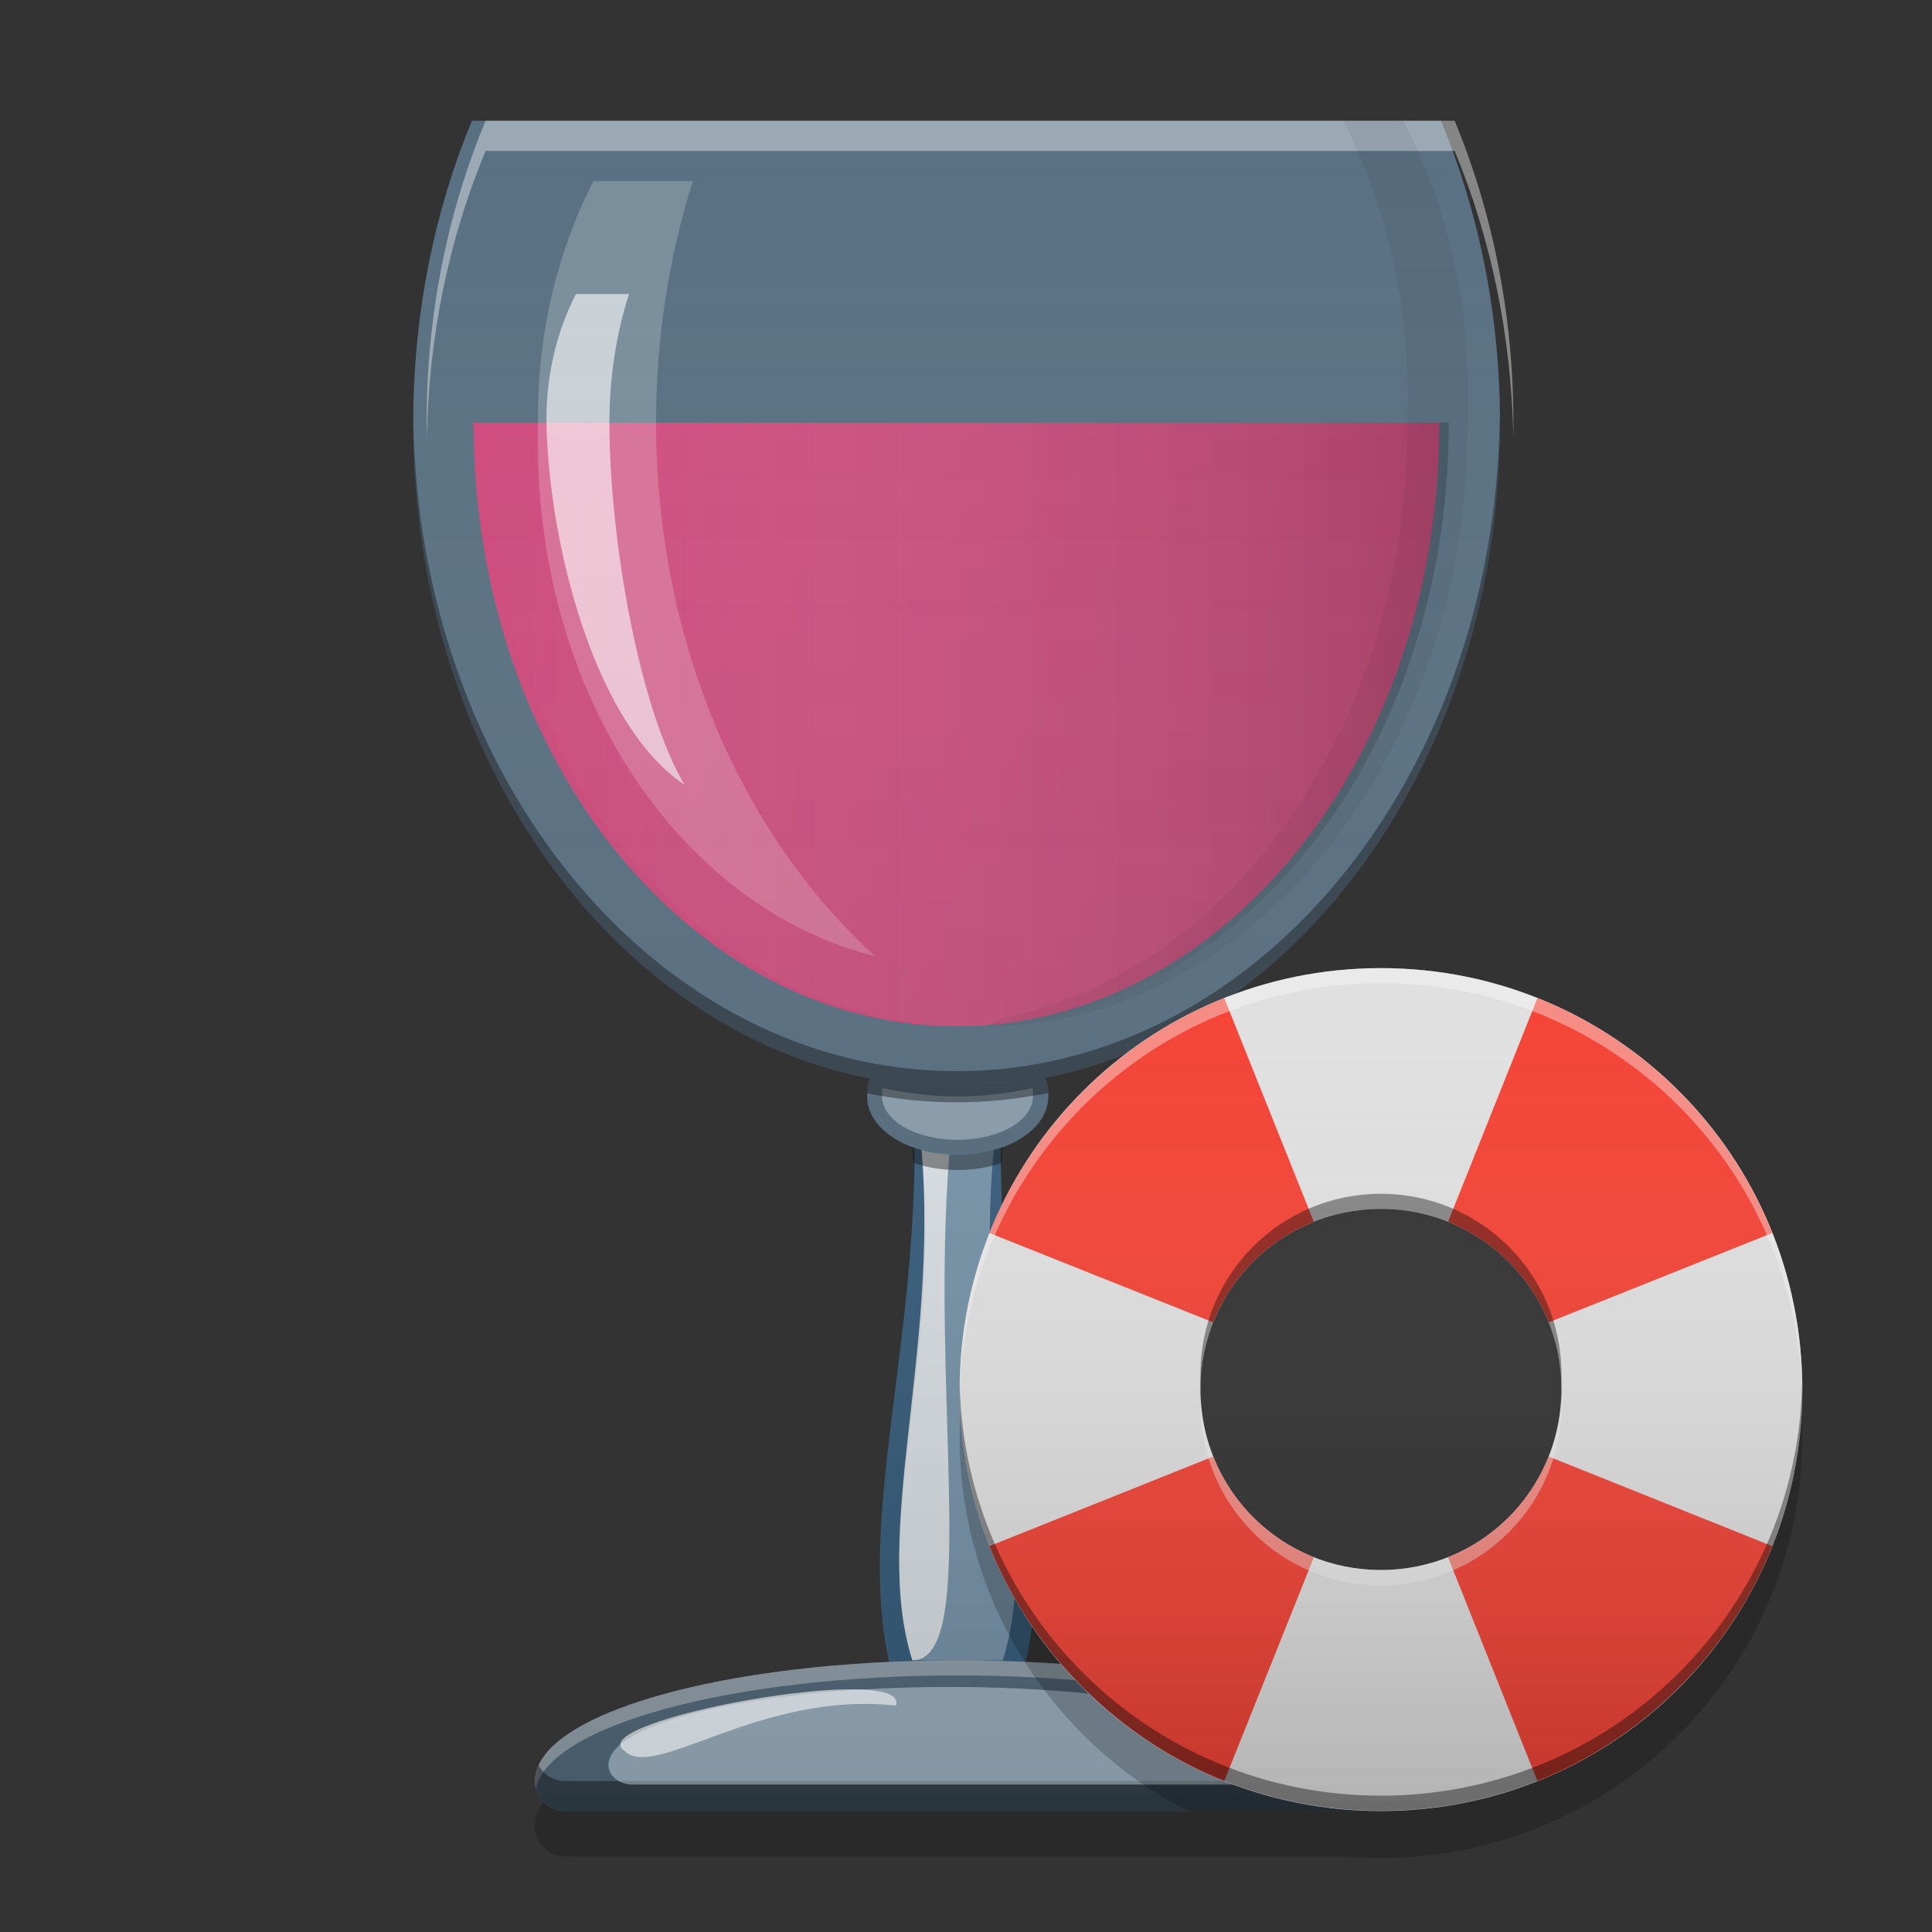 
<svg xmlns="http://www.w3.org/2000/svg" xmlns:xlink="http://www.w3.org/1999/xlink" width="32" height="32" viewBox="0 0 32 32" version="1.1">
<rect x="0" y="0" width="32" height="32" fill="#333333" stroke="none"/>
<defs>
<linearGradient id="linear0" gradientUnits="userSpaceOnUse" x1="16" y1="24" x2="48" y2="24" gradientTransform="matrix(0.5,0,0,0.5,-0.002,-0)">
<stop offset="0" style="stop-color:rgb(100%,100%,100%);stop-opacity:0;"/>
<stop offset="1" style="stop-color:rgb(0%,0%,0%);stop-opacity:0.2;"/>
</linearGradient>
<linearGradient id="linear1" gradientUnits="userSpaceOnUse" x1="32" y1="60" x2="32" y2="4" gradientTransform="matrix(0.5,0,0,0.5,-0.151,0)">
<stop offset="0" style="stop-color:rgb(0%,0%,0%);stop-opacity:0.2;"/>
<stop offset="1" style="stop-color:rgb(100%,100%,100%);stop-opacity:0;"/>
</linearGradient>
<linearGradient id="linear2" gradientUnits="userSpaceOnUse" x1="8.467" y1="-199.125" x2="8.467" y2="-213.942" gradientTransform="matrix(0.942,0,0,0.942,14.898,217.555)">
<stop offset="0" style="stop-color:rgb(0%,0%,0%);stop-opacity:0.2;"/>
<stop offset="1" style="stop-color:rgb(100%,100%,100%);stop-opacity:0;"/>
</linearGradient>
</defs>
<g id="surface1">
<path style=" stroke:none;fill-rule:nonzero;fill:rgb(25.882%,64.706%,96.078%);fill-opacity:0.4;" d="M 16.586 17.961 C 16.477 17.973 16.367 17.98 16.258 17.988 C 16.367 17.98 16.477 17.973 16.586 17.961 Z M 15.117 17.965 C 15.234 17.977 15.355 17.984 15.477 17.992 C 15.355 17.984 15.234 17.977 15.117 17.965 Z M 15.477 17.992 C 15.598 17.996 15.719 18 15.84 18 C 15.719 18 15.598 17.996 15.477 17.992 Z M 15.84 18 C 15.961 18 16.082 17.996 16.199 17.992 C 16.082 17.996 15.961 18 15.84 18 Z M 15.148 19.016 C 15.152 22.398 14.211 25.234 14.73 27.527 C 15.098 27.512 15.477 27.5 15.863 27.5 C 16.246 27.5 16.625 27.512 16.992 27.527 C 17.516 25.234 16.57 22.398 16.574 19.016 C 16.363 19.09 16.121 19.129 15.863 19.129 C 15.602 19.129 15.359 19.09 15.148 19.016 Z M 15.148 19.016 "/>
<path style=" stroke:none;fill-rule:nonzero;fill:rgb(56.471%,79.216%,97.647%);fill-opacity:0.4;" d="M 15.863 27.5 C 11.984 27.5 8.863 28.391 8.863 29.5 C 8.863 29.777 9.086 30 9.363 30 L 22.363 30 C 22.637 30 22.863 29.777 22.863 29.5 C 22.863 28.391 19.738 27.5 15.863 27.5 Z M 15.863 27.5 "/>
<path style=" stroke:none;fill-rule:nonzero;fill:rgb(56.471%,79.216%,97.647%);fill-opacity:0.4;" d="M 17.316 17.855 C 16.836 17.949 16.344 18 15.84 18 C 15.352 18 14.871 17.953 14.406 17.859 C 14.375 17.938 14.363 18.016 14.363 18.094 L 14.363 18.164 C 14.363 18.699 15.031 19.129 15.863 19.129 C 16.691 19.129 17.363 18.699 17.363 18.164 L 17.363 18.094 C 17.363 18.012 17.344 17.93 17.312 17.855 Z M 17.316 17.855 "/>
<path style=" stroke:none;fill-rule:nonzero;fill:rgb(89.02%,94.902%,99.216%);fill-opacity:0.4;" d="M 15.262 19.051 C 15.609 22.523 14.43 25.34 15.109 27.5 L 16.609 27.5 C 17.293 25.34 16.113 22.523 16.461 19.051 C 16.277 19.102 16.074 19.129 15.859 19.129 C 15.648 19.129 15.445 19.102 15.262 19.051 Z M 15.262 19.051 "/>
<path style=" stroke:none;fill-rule:nonzero;fill:rgb(100%,100%,100%);fill-opacity:0.8;" d="M 15.266 19.051 C 15.539 22.457 14.445 25.391 15.113 27.5 C 16.234 27.5 15.406 23.117 15.723 19.125 C 15.559 19.117 15.406 19.09 15.266 19.051 Z M 15.266 19.051 "/>
<path style=" stroke:none;fill-rule:nonzero;fill:rgb(89.02%,94.902%,99.216%);fill-opacity:0.4;" d="M 14.621 18.02 C 14.613 18.047 14.609 18.074 14.609 18.102 L 14.609 18.156 C 14.609 18.559 15.168 18.879 15.859 18.879 C 16.555 18.879 17.109 18.559 17.109 18.156 L 17.109 18.102 C 17.109 18.074 17.109 18.047 17.102 18.02 C 16.695 18.113 16.281 18.16 15.859 18.16 C 15.441 18.16 15.027 18.113 14.621 18.02 Z M 14.621 18.02 "/>
<path style=" stroke:none;fill-rule:nonzero;fill:rgb(0%,0%,0%);fill-opacity:0.4;" d="M 15.109 19 C 15.117 19.086 15.121 19.172 15.125 19.258 C 15.344 19.336 15.594 19.379 15.863 19.379 C 16.129 19.379 16.379 19.336 16.598 19.258 C 16.602 19.172 16.605 19.086 16.613 19 C 16.391 19.082 16.137 19.129 15.863 19.129 C 15.586 19.129 15.332 19.082 15.109 19 Z M 15.109 19 "/>
<path style=" stroke:none;fill-rule:nonzero;fill:rgb(100%,100%,100%);fill-opacity:0.4;" d="M 15.863 27.5 C 11.984 27.5 8.863 28.391 8.863 29.5 C 8.863 29.543 8.867 29.582 8.875 29.621 C 9.109 28.574 12.137 27.75 15.863 27.75 C 19.586 27.75 22.613 28.574 22.848 29.621 C 22.855 29.582 22.863 29.543 22.863 29.5 C 22.863 28.391 19.738 27.5 15.863 27.5 Z M 15.863 27.5 "/>
<path style=" stroke:none;fill-rule:nonzero;fill:rgb(0%,0%,0%);fill-opacity:0.4;" d="M 8.922 29.238 C 8.883 29.324 8.863 29.41 8.863 29.5 C 8.863 29.777 9.086 30 9.363 30 L 22.363 30 C 22.637 30 22.863 29.777 22.863 29.5 C 22.863 29.41 22.84 29.324 22.801 29.238 C 22.719 29.395 22.551 29.5 22.363 29.5 L 9.363 29.5 C 9.172 29.5 9.004 29.395 8.922 29.238 Z M 8.922 29.238 "/>
<path style=" stroke:none;fill-rule:nonzero;fill:rgb(56.471%,79.216%,97.647%);fill-opacity:0.4;" d="M 7.816 2 C 7.195 3.5 6.844 5.195 6.844 7 C 6.844 13.094 10.855 18 15.84 18 C 20.828 18 24.844 13.094 24.844 7 C 24.844 5.195 24.488 3.5 23.867 2 Z M 7.816 2 "/>
<path style=" stroke:none;fill-rule:nonzero;fill:rgb(92.549%,25.098%,47.843%);fill-opacity:0.8;" d="M 7.844 7 C 7.844 12.656 11.512 17 15.84 17 C 20.172 17 23.84 12.656 23.84 7 Z M 7.844 7 "/>
<path style=" stroke:none;fill-rule:nonzero;fill:url(#linear0);" d="M 7.996 7 C 7.996 12.656 11.668 17 16 17 C 20.328 17 23.996 12.656 23.996 7 Z M 7.996 7 "/>
<path style=" stroke:none;fill-rule:nonzero;fill:rgb(100%,100%,100%);fill-opacity:0.2;" d="M 8.91 7 L 8.91 7.332 C 8.91 11.633 11.355 15.059 14.492 15.836 C 12.289 13.832 10.867 10.629 10.867 7 Z M 8.91 7 "/>
<path style=" stroke:none;fill-rule:nonzero;fill:rgb(100%,100%,100%);fill-opacity:0.2;" d="M 9.828 3 C 9.242 4.145 8.91 5.477 8.91 6.902 L 8.91 7 L 10.867 7 C 10.867 5.586 11.082 4.238 11.477 3 Z M 9.828 3 "/>
<path style=" stroke:none;fill-rule:nonzero;fill:rgb(100%,100%,100%);fill-opacity:0.6;" d="M 9.051 7 C 9.09 9 9.84 12 11.34 13 C 10.59 11.75 10.094 8.934 10.094 7 Z M 9.051 7 "/>
<path style=" stroke:none;fill-rule:nonzero;fill:rgb(100%,100%,100%);fill-opacity:0.6;" d="M 9.539 4.871 C 9.227 5.48 9.051 6.188 9.051 6.945 L 9.051 7 L 10.094 7 C 10.094 6.246 10.207 5.531 10.418 4.871 Z M 9.539 4.871 "/>
<path style=" stroke:none;fill-rule:nonzero;fill:rgb(0%,0%,0%);fill-opacity:0.4;" d="M 6.844 6.922 C 6.844 6.945 6.844 6.973 6.844 7 C 6.844 13.094 10.855 18 15.844 18 C 20.828 18 24.844 13.094 24.844 7 C 24.844 6.973 24.84 6.945 24.84 6.922 C 24.762 12.93 20.781 17.742 15.844 17.742 C 10.906 17.742 6.922 12.93 6.844 6.922 Z M 6.844 6.922 "/>
<path style=" stroke:none;fill-rule:nonzero;fill:rgb(100%,100%,100%);fill-opacity:0.4;" d="M 8.043 2 C 7.418 3.5 7.066 5.195 7.066 7 C 7.066 7.09 7.07 7.176 7.07 7.266 C 7.098 5.551 7.445 3.934 8.043 2.5 L 24.094 2.5 C 24.688 3.934 25.035 5.551 25.066 7.266 C 25.066 7.176 25.066 7.09 25.066 7 C 25.066 5.195 24.715 3.5 24.094 2 Z M 8.043 2 "/>
<path style=" stroke:none;fill-rule:nonzero;fill:rgb(0%,0%,0%);fill-opacity:0.4;" d="M 17.316 17.855 C 16.836 17.949 16.344 18 15.84 18 C 15.352 18 14.871 17.953 14.406 17.859 C 14.375 17.938 14.363 18.016 14.363 18.094 L 14.363 18.109 C 14.844 18.207 15.336 18.258 15.844 18.258 C 16.359 18.258 16.867 18.203 17.363 18.102 L 17.363 18.094 C 17.363 18.012 17.344 17.93 17.312 17.852 Z M 17.316 17.855 "/>
<path style=" stroke:none;fill-rule:nonzero;fill:rgb(0.392%,0.392%,0.392%);fill-opacity:0.051;" d="M 22.246 2 C 22.926 3.324 23.312 4.859 23.312 6.5 L 23.312 7 C 23.312 12.082 20.348 16.105 16.602 16.867 C 16.516 16.914 16.43 16.957 16.34 17 C 20.656 16.98 24.312 12.645 24.312 7 L 24.312 6.5 C 24.312 4.859 23.926 3.32 23.246 2 Z M 22.246 2 "/>
<path style=" stroke:none;fill-rule:nonzero;fill:rgb(100%,100%,100%);fill-opacity:0.8;" d="M 10.344 29 C 10.844 29.5 12.594 28 14.84 28.25 C 15.09 27.5 9.594 28.5 10.344 29 Z M 10.344 29 "/>
<path style=" stroke:none;fill-rule:nonzero;fill:url(#linear1);" d="M 7.824 2 C 7.211 3.477 6.859 5.148 6.852 6.922 C 6.852 6.945 6.848 6.973 6.848 7 C 6.848 12.496 10.113 17.023 14.414 17.859 C 14.414 17.859 14.414 17.863 14.414 17.863 C 14.398 17.898 14.387 17.934 14.379 17.973 C 14.379 17.977 14.379 17.984 14.375 17.988 C 14.371 18.016 14.371 18.043 14.371 18.07 C 14.367 18.078 14.367 18.086 14.367 18.094 L 14.367 18.164 C 14.367 18.523 14.668 18.832 15.117 19 C 15.125 19.086 15.129 19.172 15.133 19.254 C 15.141 19.258 15.148 19.262 15.156 19.262 C 15.113 22.535 14.23 25.289 14.738 27.523 C 11.566 27.672 9.121 28.422 8.887 29.352 C 8.883 29.363 8.883 29.371 8.879 29.383 C 8.879 29.387 8.879 29.395 8.879 29.398 C 8.875 29.41 8.875 29.422 8.871 29.434 C 8.871 29.441 8.871 29.453 8.867 29.461 C 8.867 29.473 8.867 29.484 8.867 29.5 C 8.867 29.516 8.871 29.535 8.871 29.551 C 8.871 29.559 8.875 29.562 8.875 29.57 C 8.875 29.586 8.879 29.602 8.883 29.617 C 8.938 29.836 9.133 30 9.367 30 L 22.367 30 C 22.605 30 22.801 29.836 22.855 29.617 C 22.859 29.602 22.859 29.582 22.863 29.566 C 22.863 29.562 22.863 29.555 22.867 29.551 C 22.867 29.551 22.867 29.547 22.867 29.547 C 22.867 29.531 22.867 29.516 22.867 29.5 C 22.867 29.488 22.867 29.477 22.867 29.465 C 22.867 29.465 22.867 29.461 22.867 29.461 C 22.867 29.449 22.867 29.441 22.863 29.434 C 22.863 29.422 22.859 29.41 22.859 29.398 C 22.859 29.395 22.859 29.387 22.855 29.383 C 22.855 29.367 22.852 29.355 22.848 29.344 C 22.848 29.34 22.844 29.336 22.844 29.332 C 22.84 29.32 22.836 29.305 22.832 29.293 C 22.773 29.125 22.641 28.961 22.445 28.809 C 22.426 28.793 22.406 28.777 22.383 28.762 C 22.363 28.75 22.344 28.734 22.32 28.719 C 22.297 28.703 22.273 28.688 22.25 28.672 C 22.184 28.629 22.105 28.586 22.023 28.543 C 22 28.531 21.973 28.516 21.941 28.5 C 21.355 28.207 20.512 27.961 19.504 27.785 C 18.75 27.656 17.902 27.566 17 27.523 C 17.508 25.289 16.621 22.535 16.582 19.262 C 16.59 19.262 16.594 19.258 16.602 19.254 C 16.609 19.168 16.613 19.086 16.617 19 C 17.066 18.832 17.367 18.523 17.367 18.164 L 17.367 18.094 C 17.367 18.074 17.367 18.059 17.367 18.043 C 17.367 18.039 17.367 18.035 17.363 18.031 C 17.363 18.012 17.359 17.988 17.355 17.969 C 17.355 17.961 17.352 17.953 17.352 17.945 C 17.348 17.938 17.348 17.93 17.344 17.922 C 17.344 17.918 17.344 17.914 17.34 17.91 C 17.34 17.906 17.34 17.902 17.336 17.898 C 17.332 17.883 17.328 17.867 17.32 17.852 C 17.438 17.828 17.551 17.805 17.668 17.773 C 17.812 17.738 17.957 17.699 18.102 17.652 C 21.992 16.438 24.848 12.141 24.848 6.996 C 24.848 6.973 24.848 6.945 24.848 6.918 C 24.836 5.34 24.559 3.848 24.066 2.496 L 24.098 2.496 C 24.695 3.93 25.043 5.547 25.07 7.262 C 25.074 7.176 25.074 7.086 25.074 6.996 C 25.074 5.195 24.723 3.496 24.098 1.996 L 23.871 1.996 Z M 7.824 2 "/>
<path style=" stroke:none;fill-rule:nonzero;fill:rgb(89.02%,94.902%,99.216%);fill-opacity:0.4;" d="M 15.73 27.941 C 12.598 27.941 10.078 28.52 10.078 29.234 C 10.078 29.414 10.258 29.559 10.48 29.559 L 20.977 29.559 C 21.199 29.559 21.379 29.414 21.379 29.234 C 21.379 28.52 18.859 27.941 15.73 27.941 Z M 15.73 27.941 "/>
<path style=" stroke:none;fill-rule:nonzero;fill:rgb(0%,0%,0%);fill-opacity:0.2;" d="M 15.906 23.406 C 15.898 23.535 15.895 23.664 15.895 23.797 C 15.895 26.5 17.43 28.84 19.676 30 L 9.359 30 C 9.219 30 9.09 29.941 9 29.848 C 8.906 29.977 8.859 30.113 8.859 30.25 C 8.859 30.527 9.082 30.75 9.359 30.75 L 22.293 30.75 C 22.484 30.766 22.676 30.773 22.875 30.773 C 26.727 30.773 29.852 27.652 29.852 23.797 C 29.852 23.664 29.848 23.535 29.84 23.406 C 29.637 27.078 26.594 29.992 22.871 29.992 C 22.848 29.992 22.824 29.992 22.801 29.992 C 22.781 29.941 22.754 29.895 22.719 29.848 C 22.656 29.91 22.578 29.957 22.488 29.98 C 18.945 29.789 16.102 26.949 15.906 23.406 Z M 15.906 23.406 "/>
<path style=" stroke:none;fill-rule:nonzero;fill:rgb(87.843%,87.843%,87.843%);fill-opacity:1;" d="M 22.871 16.035 C 19.008 16.035 15.895 19.148 15.895 23.016 C 15.895 26.883 19.008 29.996 22.871 29.996 C 26.738 29.996 29.852 26.883 29.852 23.016 C 29.852 19.148 26.738 16.035 22.871 16.035 Z M 22.871 20.023 C 24.531 20.023 25.863 21.359 25.863 23.016 C 25.863 24.672 24.531 26.004 22.871 26.004 C 21.215 26.004 19.883 24.672 19.883 23.016 C 19.883 21.359 21.215 20.023 22.871 20.023 Z M 22.871 20.023 "/>
<path style=" stroke:none;fill-rule:nonzero;fill:rgb(95.686%,26.275%,21.176%);fill-opacity:1;" d="M 20.277 16.531 C 19.426 16.871 18.629 17.387 17.938 18.078 C 17.246 18.77 16.73 19.57 16.387 20.422 L 20.094 21.902 C 20.395 21.145 21 20.539 21.762 20.238 Z M 25.465 16.531 L 23.984 20.238 C 24.742 20.539 25.348 21.145 25.652 21.902 L 29.355 20.422 C 29.016 19.57 28.5 18.773 27.809 18.078 C 27.117 17.387 26.316 16.871 25.465 16.531 Z M 20.094 24.125 L 16.387 25.609 C 16.73 26.461 17.246 27.258 17.938 27.949 C 18.629 28.641 19.426 29.16 20.277 29.5 L 21.762 25.793 C 21 25.492 20.398 24.887 20.094 24.125 Z M 25.652 24.125 C 25.348 24.887 24.742 25.492 23.984 25.793 L 25.465 29.5 C 26.316 29.16 27.117 28.641 27.809 27.949 C 28.5 27.258 29.016 26.461 29.355 25.609 Z M 25.652 24.125 "/>
<path style=" stroke:none;fill-rule:nonzero;fill:rgb(98.039%,98.039%,98.039%);fill-opacity:0.4;" d="M 22.871 16.035 C 19.008 16.035 15.895 19.148 15.895 23.016 C 15.895 23.043 15.895 23.074 15.895 23.102 C 15.984 19.312 19.062 16.285 22.871 16.285 C 26.684 16.285 29.762 19.312 29.848 23.102 C 29.852 23.074 29.852 23.043 29.852 23.016 C 29.852 19.148 26.738 16.035 22.871 16.035 Z M 19.887 23.105 C 19.883 23.156 19.883 23.211 19.883 23.266 C 19.883 24.922 21.215 26.258 22.871 26.258 C 24.527 26.258 25.863 24.922 25.863 23.266 C 25.863 23.211 25.859 23.156 25.859 23.105 C 25.812 24.719 24.5 26.004 22.871 26.004 C 21.246 26.004 19.934 24.719 19.887 23.105 Z M 19.887 23.105 "/>
<path style=" stroke:none;fill-rule:nonzero;fill:rgb(0%,0%,0%);fill-opacity:0.4;" d="M 22.871 29.992 C 19.008 29.992 15.895 26.883 15.895 23.016 C 15.895 22.984 15.895 22.957 15.895 22.93 C 15.984 26.719 19.062 29.742 22.871 29.742 C 26.684 29.742 29.762 26.719 29.848 22.93 C 29.852 22.957 29.852 22.984 29.852 23.016 C 29.852 26.883 26.738 29.992 22.871 29.992 Z M 19.887 22.926 C 19.883 22.871 19.883 22.816 19.883 22.762 C 19.883 21.105 21.215 19.773 22.871 19.773 C 24.527 19.773 25.863 21.105 25.863 22.762 C 25.863 22.816 25.859 22.871 25.859 22.926 C 25.812 21.312 24.5 20.023 22.871 20.023 C 21.246 20.023 19.934 21.312 19.887 22.926 Z M 19.887 22.926 "/>
<path style=" stroke:none;fill-rule:nonzero;fill:url(#linear2);" d="M 22.871 16.039 C 26.727 16.039 29.852 19.16 29.852 23.016 C 29.852 26.867 26.727 29.992 22.871 29.992 C 19.02 29.992 15.895 26.867 15.895 23.016 C 15.895 19.16 19.02 16.039 22.871 16.039 Z M 22.871 16.039 "/>
</g>
</svg>
